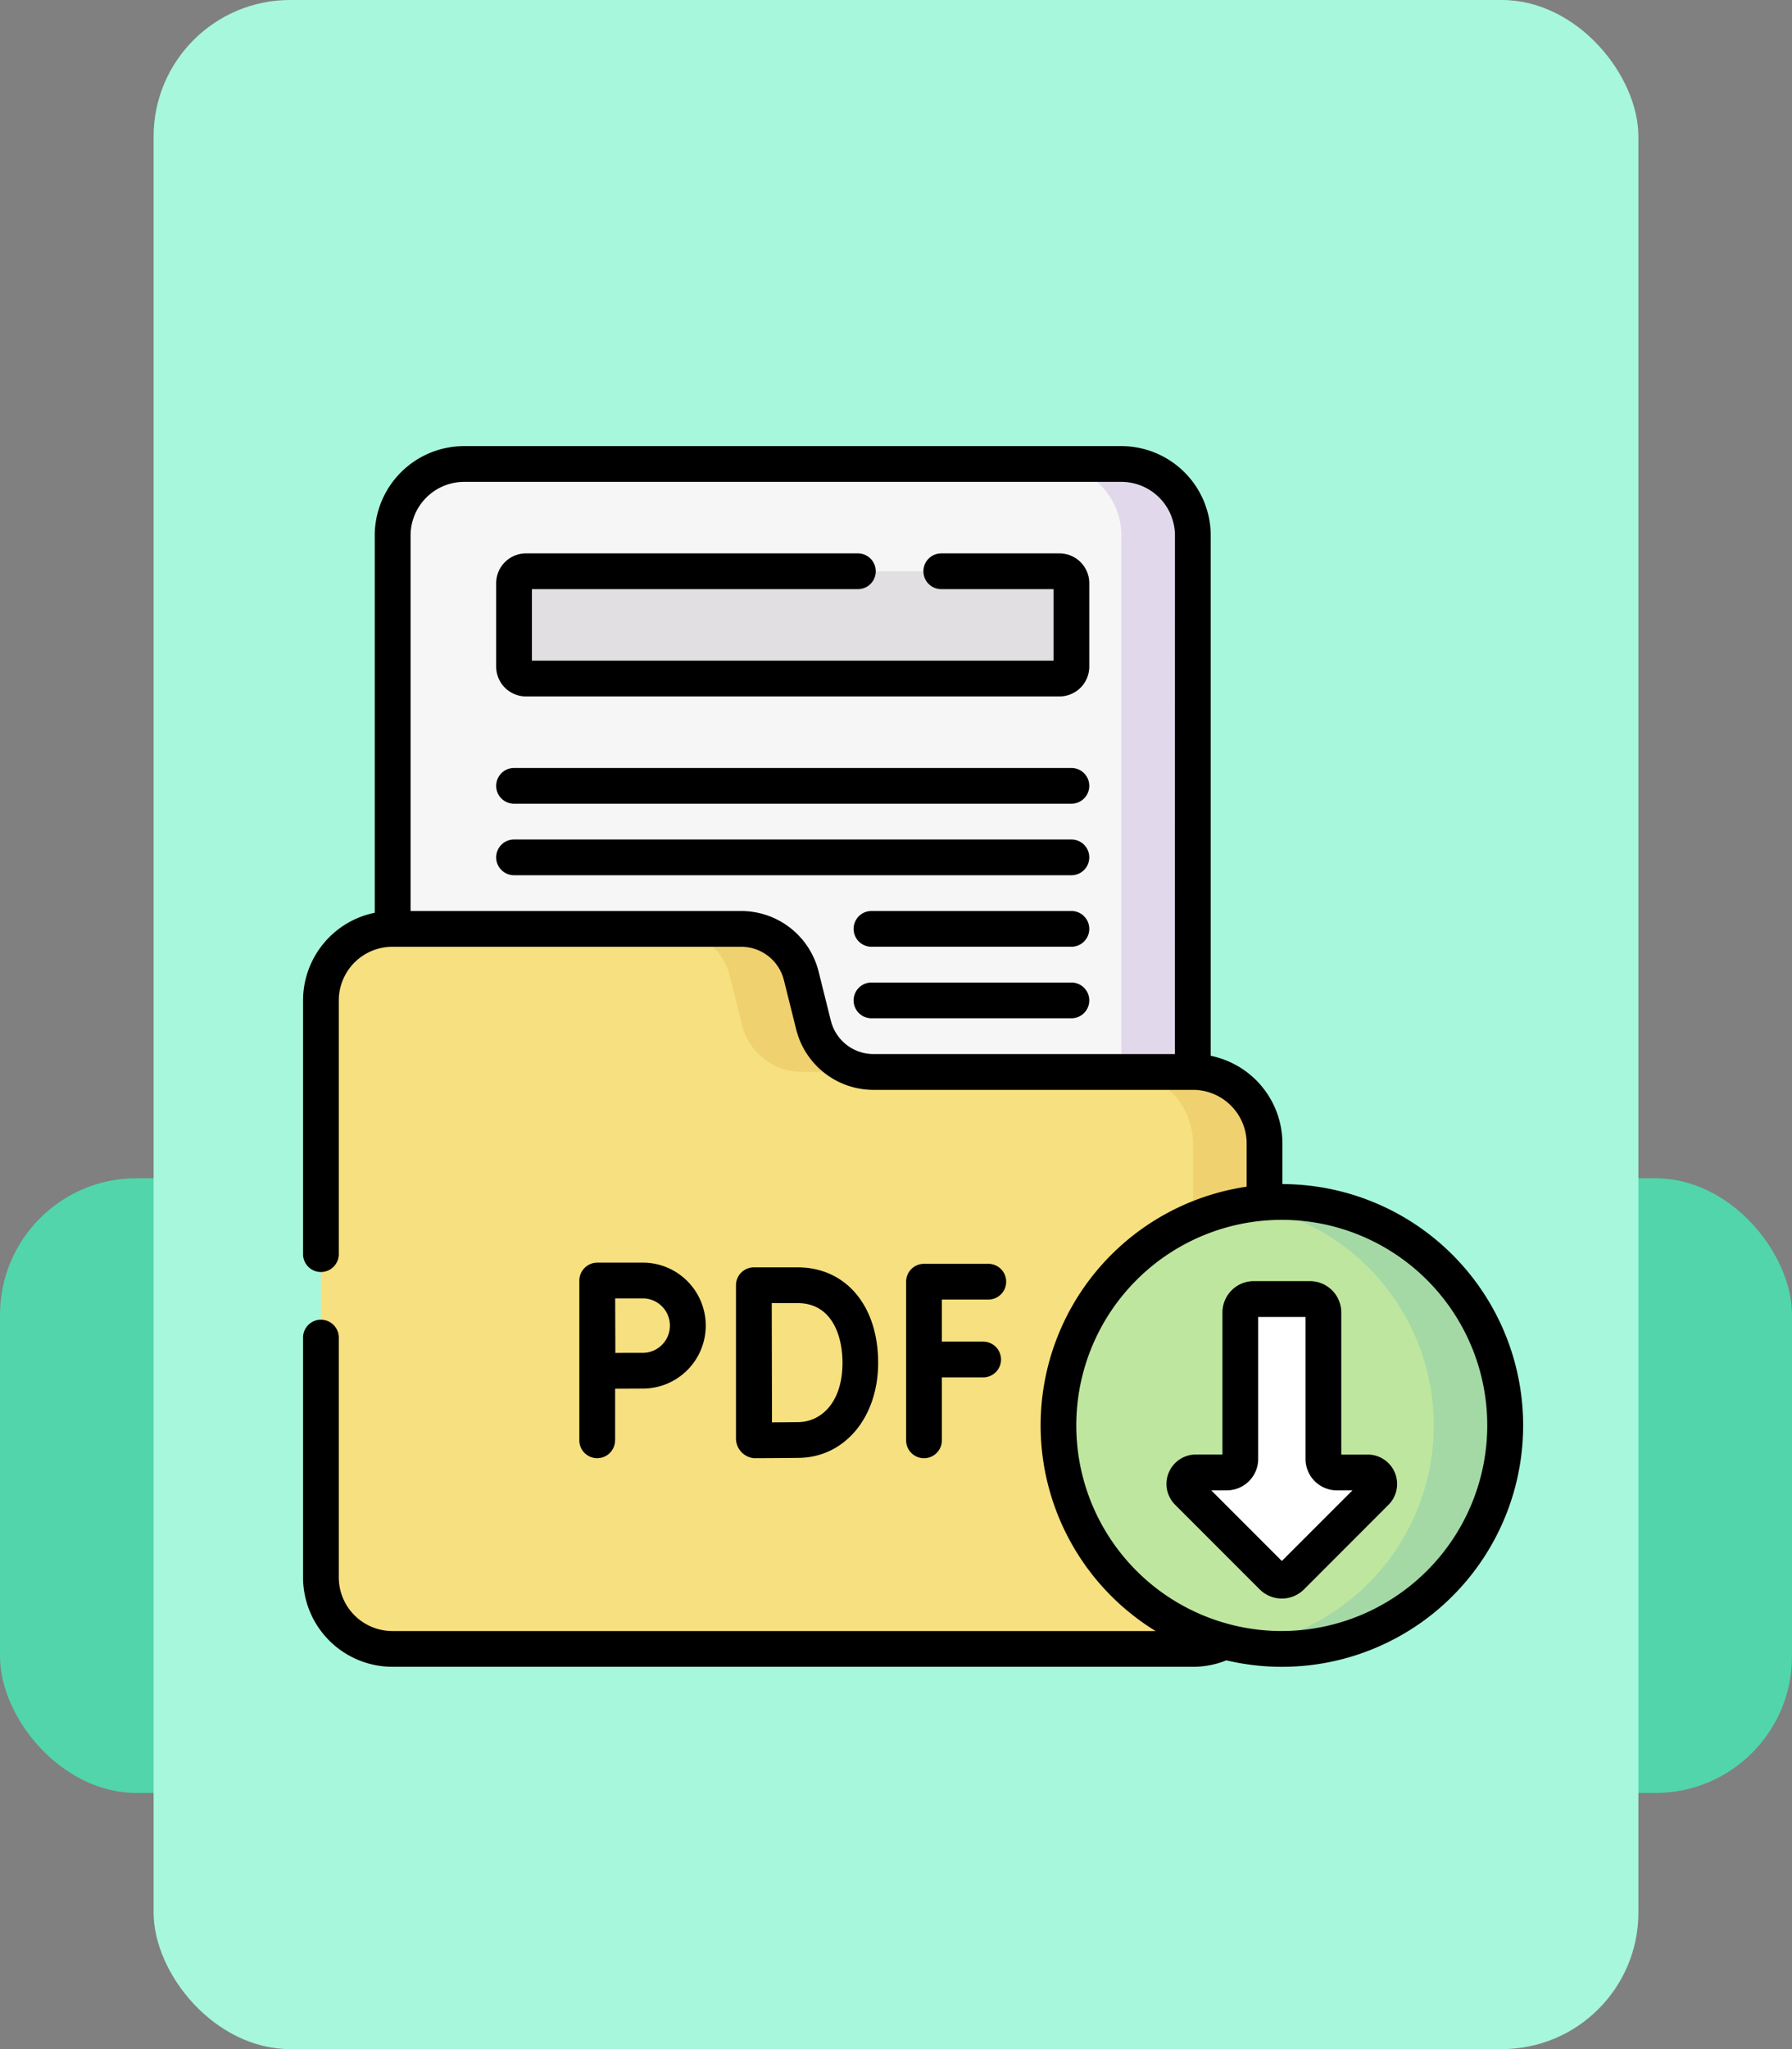 <svg xmlns="http://www.w3.org/2000/svg" width="105" height="120" viewBox="0 0 105 120">
  <rect x="0" y="0" width="105" height="120" fill="#808080" stroke="none"/>
  <g id="_24" data-name="24" transform="translate(-2401 9338)">
    <rect id="Rectángulo_400772" data-name="Rectángulo 400772" width="105" height="36" rx="8" transform="translate(2401 -9269)" fill="#52d5ab"/>
    <rect id="Rectángulo_400771" data-name="Rectángulo 400771" width="87" height="120" rx="8" transform="translate(2410 -9338)" fill="#a7f7dd"/>
    <g id="pdf-file_3449657" transform="translate(2418.757 -9311.875)">
      <g id="Grupo_1095455" data-name="Grupo 1095455" transform="translate(1.047 1.047)">
        <g id="Grupo_1095453" data-name="Grupo 1095453">
          <path id="Trazado_870040" data-name="Trazado 870040" d="M80.292,65.461H41.783a4.189,4.189,0,0,1-4.189-4.189V11.689A4.189,4.189,0,0,1,41.783,7.5H80.292a4.189,4.189,0,0,1,4.189,4.189V61.273A4.188,4.188,0,0,1,80.292,65.461Z" transform="translate(-33.392 -7.5)" fill="#f7f6f7"/>
          <path id="Trazado_870041" data-name="Trazado 870041" d="M317.595,7.5h-4.189a4.189,4.189,0,0,1,4.189,4.189V61.273a4.189,4.189,0,0,1-4.189,4.189h4.189a4.189,4.189,0,0,0,4.189-4.189V11.689A4.189,4.189,0,0,0,317.595,7.5Z" transform="translate(-270.695 -7.5)" fill="#e2d8ec"/>
          <path id="Trazado_870042" data-name="Trazado 870042" d="M58.6,244.665H11.689A4.189,4.189,0,0,1,7.5,240.477V206.689a4.189,4.189,0,0,1,4.189-4.189H32.121a3.63,3.63,0,0,1,3.522,2.75l.719,2.878a3.63,3.63,0,0,0,3.522,2.75H58.6a4.189,4.189,0,0,1,4.189,4.189v25.411A4.189,4.189,0,0,1,58.6,244.665Z" transform="translate(-7.5 -175.274)" fill="#f7e07f"/>
          <g id="Grupo_1095452" data-name="Grupo 1095452" transform="translate(20.432 27.226)">
            <path id="Trazado_870043" data-name="Trazado 870043" d="M157.364,205.25l.719,2.878a3.63,3.63,0,0,0,3.522,2.75h4.189a3.63,3.63,0,0,1-3.522-2.75l-.719-2.878a3.63,3.63,0,0,0-3.522-2.75h-4.189A3.63,3.63,0,0,1,157.364,205.25Z" transform="translate(-153.842 -202.5)" fill="#f0d16f"/>
            <path id="Trazado_870044" data-name="Trazado 870044" d="M347.689,262.5H343.5a4.189,4.189,0,0,1,4.189,4.189V292.1a4.189,4.189,0,0,1-4.189,4.189h4.189a4.189,4.189,0,0,0,4.189-4.189V266.689A4.189,4.189,0,0,0,347.689,262.5Z" transform="translate(-317.02 -254.123)" fill="#f0d16f"/>
          </g>
          <path id="Trazado_870045" data-name="Trazado 870045" d="M120.508,58.783H89.247a.7.7,0,0,1-.7-.7V53.2a.7.7,0,0,1,.7-.7h31.261a.7.7,0,0,1,.7.7v4.887A.7.7,0,0,1,120.508,58.783Z" transform="translate(-77.233 -46.217)" fill="#e2dfe3"/>
        </g>
        <g id="Grupo_1095454" data-name="Grupo 1095454" transform="translate(43.217 43.217)">
          <circle id="Elipse_5543" data-name="Elipse 5543" cx="13.087" cy="13.087" r="13.087" transform="translate(0 0)" fill="#bfe69f"/>
          <path id="Trazado_870046" data-name="Trazado 870046" d="M397.861,317.033a13.189,13.189,0,0,0-2.094.168,13.088,13.088,0,0,1,0,25.839,13.088,13.088,0,1,0,2.094-26.007Z" transform="translate(-384.774 -317.033)" fill="#a4d9a6"/>
          <path id="Trazado_870047" data-name="Trazado 870047" d="M373.152,367.134V358.56a.79.79,0,0,1,.79-.79h3.289a.79.79,0,0,1,.79.79v8.574a.79.79,0,0,0,.79.79h1.807a.677.677,0,0,1,.479,1.156l-4.951,4.951a.79.79,0,0,1-1.117,0l-4.951-4.951a.677.677,0,0,1,.479-1.156h1.807A.79.79,0,0,0,373.152,367.134Z" transform="translate(-362.499 -352.082)" fill="#fff"/>
        </g>
      </g>
      <path id="Trazado_870048" data-name="Trazado 870048" d="M45.021,18.849H12.363a1.047,1.047,0,0,0,0,2.094H45.021a1.047,1.047,0,0,0,0-2.094Zm-.7-12.566H37.395a1.047,1.047,0,1,0,0,2.094h6.579v4.189H13.41V8.377h19.1a1.047,1.047,0,0,0,0-2.094H13.061a1.747,1.747,0,0,0-1.745,1.745v4.887a1.747,1.747,0,0,0,1.745,1.745H44.323a1.747,1.747,0,0,0,1.745-1.745V8.028a1.747,1.747,0,0,0-1.745-1.745Zm.7,16.754H12.363a1.047,1.047,0,1,0,0,2.094H45.021a1.047,1.047,0,0,0,0-2.094Zm0,8.377H33.306a1.047,1.047,0,1,0,0,2.094H45.021a1.047,1.047,0,0,0,0-2.094Zm0-4.189H33.306a1.047,1.047,0,1,0,0,2.094H45.021a1.047,1.047,0,0,0,0-2.094ZM57.384,43.218V40.839a5.244,5.244,0,0,0-4.2-5.133V5.236A5.242,5.242,0,0,0,47.947,0H9.437A5.242,5.242,0,0,0,4.2,5.236V27.329A5.244,5.244,0,0,0,0,32.462V47.32a1.047,1.047,0,1,0,2.094,0V32.462A3.145,3.145,0,0,1,5.236,29.32H25.668a2.581,2.581,0,0,1,2.507,1.956l.719,2.879A4.669,4.669,0,0,0,33.431,37.7H52.148a3.145,3.145,0,0,1,3.141,3.141v2.529a14.131,14.131,0,0,0-5.334,26.023H5.236A3.145,3.145,0,0,1,2.094,66.25V52.207a1.047,1.047,0,0,0-2.094,0V66.25a5.242,5.242,0,0,0,5.236,5.236H52.148a5.169,5.169,0,0,0,1.951-.378,14.135,14.135,0,1,0,3.285-27.89Zm-6.3-7.614H33.431a2.578,2.578,0,0,1-2.505-1.956l-.719-2.88a4.673,4.673,0,0,0-4.538-3.542H6.3V5.236A3.145,3.145,0,0,1,9.437,2.094h38.51a3.145,3.145,0,0,1,3.141,3.141Zm6.263,33.788a12.04,12.04,0,1,1,12.04-12.04A12.054,12.054,0,0,1,57.352,69.391Zm5.031-10.333H60.833V50.742A1.839,1.839,0,0,0,59,48.9H55.707a1.839,1.839,0,0,0-1.837,1.837v8.317H52.321A1.724,1.724,0,0,0,51.1,62l4.951,4.951a1.839,1.839,0,0,0,2.6,0L63.6,62a1.724,1.724,0,0,0-1.219-2.943ZM57.352,65.29l-4.137-4.137h.913a1.839,1.839,0,0,0,1.837-1.837V51h2.774v8.317a1.839,1.839,0,0,0,1.837,1.837h.913Zm-17.2-15.309a1.047,1.047,0,0,0,0-2.094H36.383a1.047,1.047,0,0,0-1.047,1.047v9.291a1.047,1.047,0,1,0,2.094,0V54.538H39.85a1.047,1.047,0,1,0,0-2.094H37.43V49.981ZM26.432,59.271h0c.078,0,1.911-.007,2.644-.02,2.678-.047,4.621-2.389,4.621-5.568,0-3.343-1.895-5.588-4.715-5.588H26.414a1.047,1.047,0,0,0-1.047,1.049v8.933a1.163,1.163,0,0,0,1.066,1.194Zm2.554-9.082c1.932,0,2.621,1.8,2.621,3.494,0,2.369-1.288,3.452-2.564,3.474-.359.006-1.006.011-1.567.015,0-1.074-.011-5.866-.013-6.983h1.523Zm-10.7,8.035V55.2c.555,0,1.2-.006,1.559-.006a3.689,3.689,0,1,0,0-7.377H17.235a1.059,1.059,0,0,0-1.047,1.047v9.359a1.047,1.047,0,0,0,2.094,0Zm1.559-8.312a1.595,1.595,0,1,1,0,3.188c-.358,0-.994,0-1.547.006,0-.57-.008-2.6-.009-3.194Z" transform="translate(0)"/>
    </g>
  </g>
</svg>
